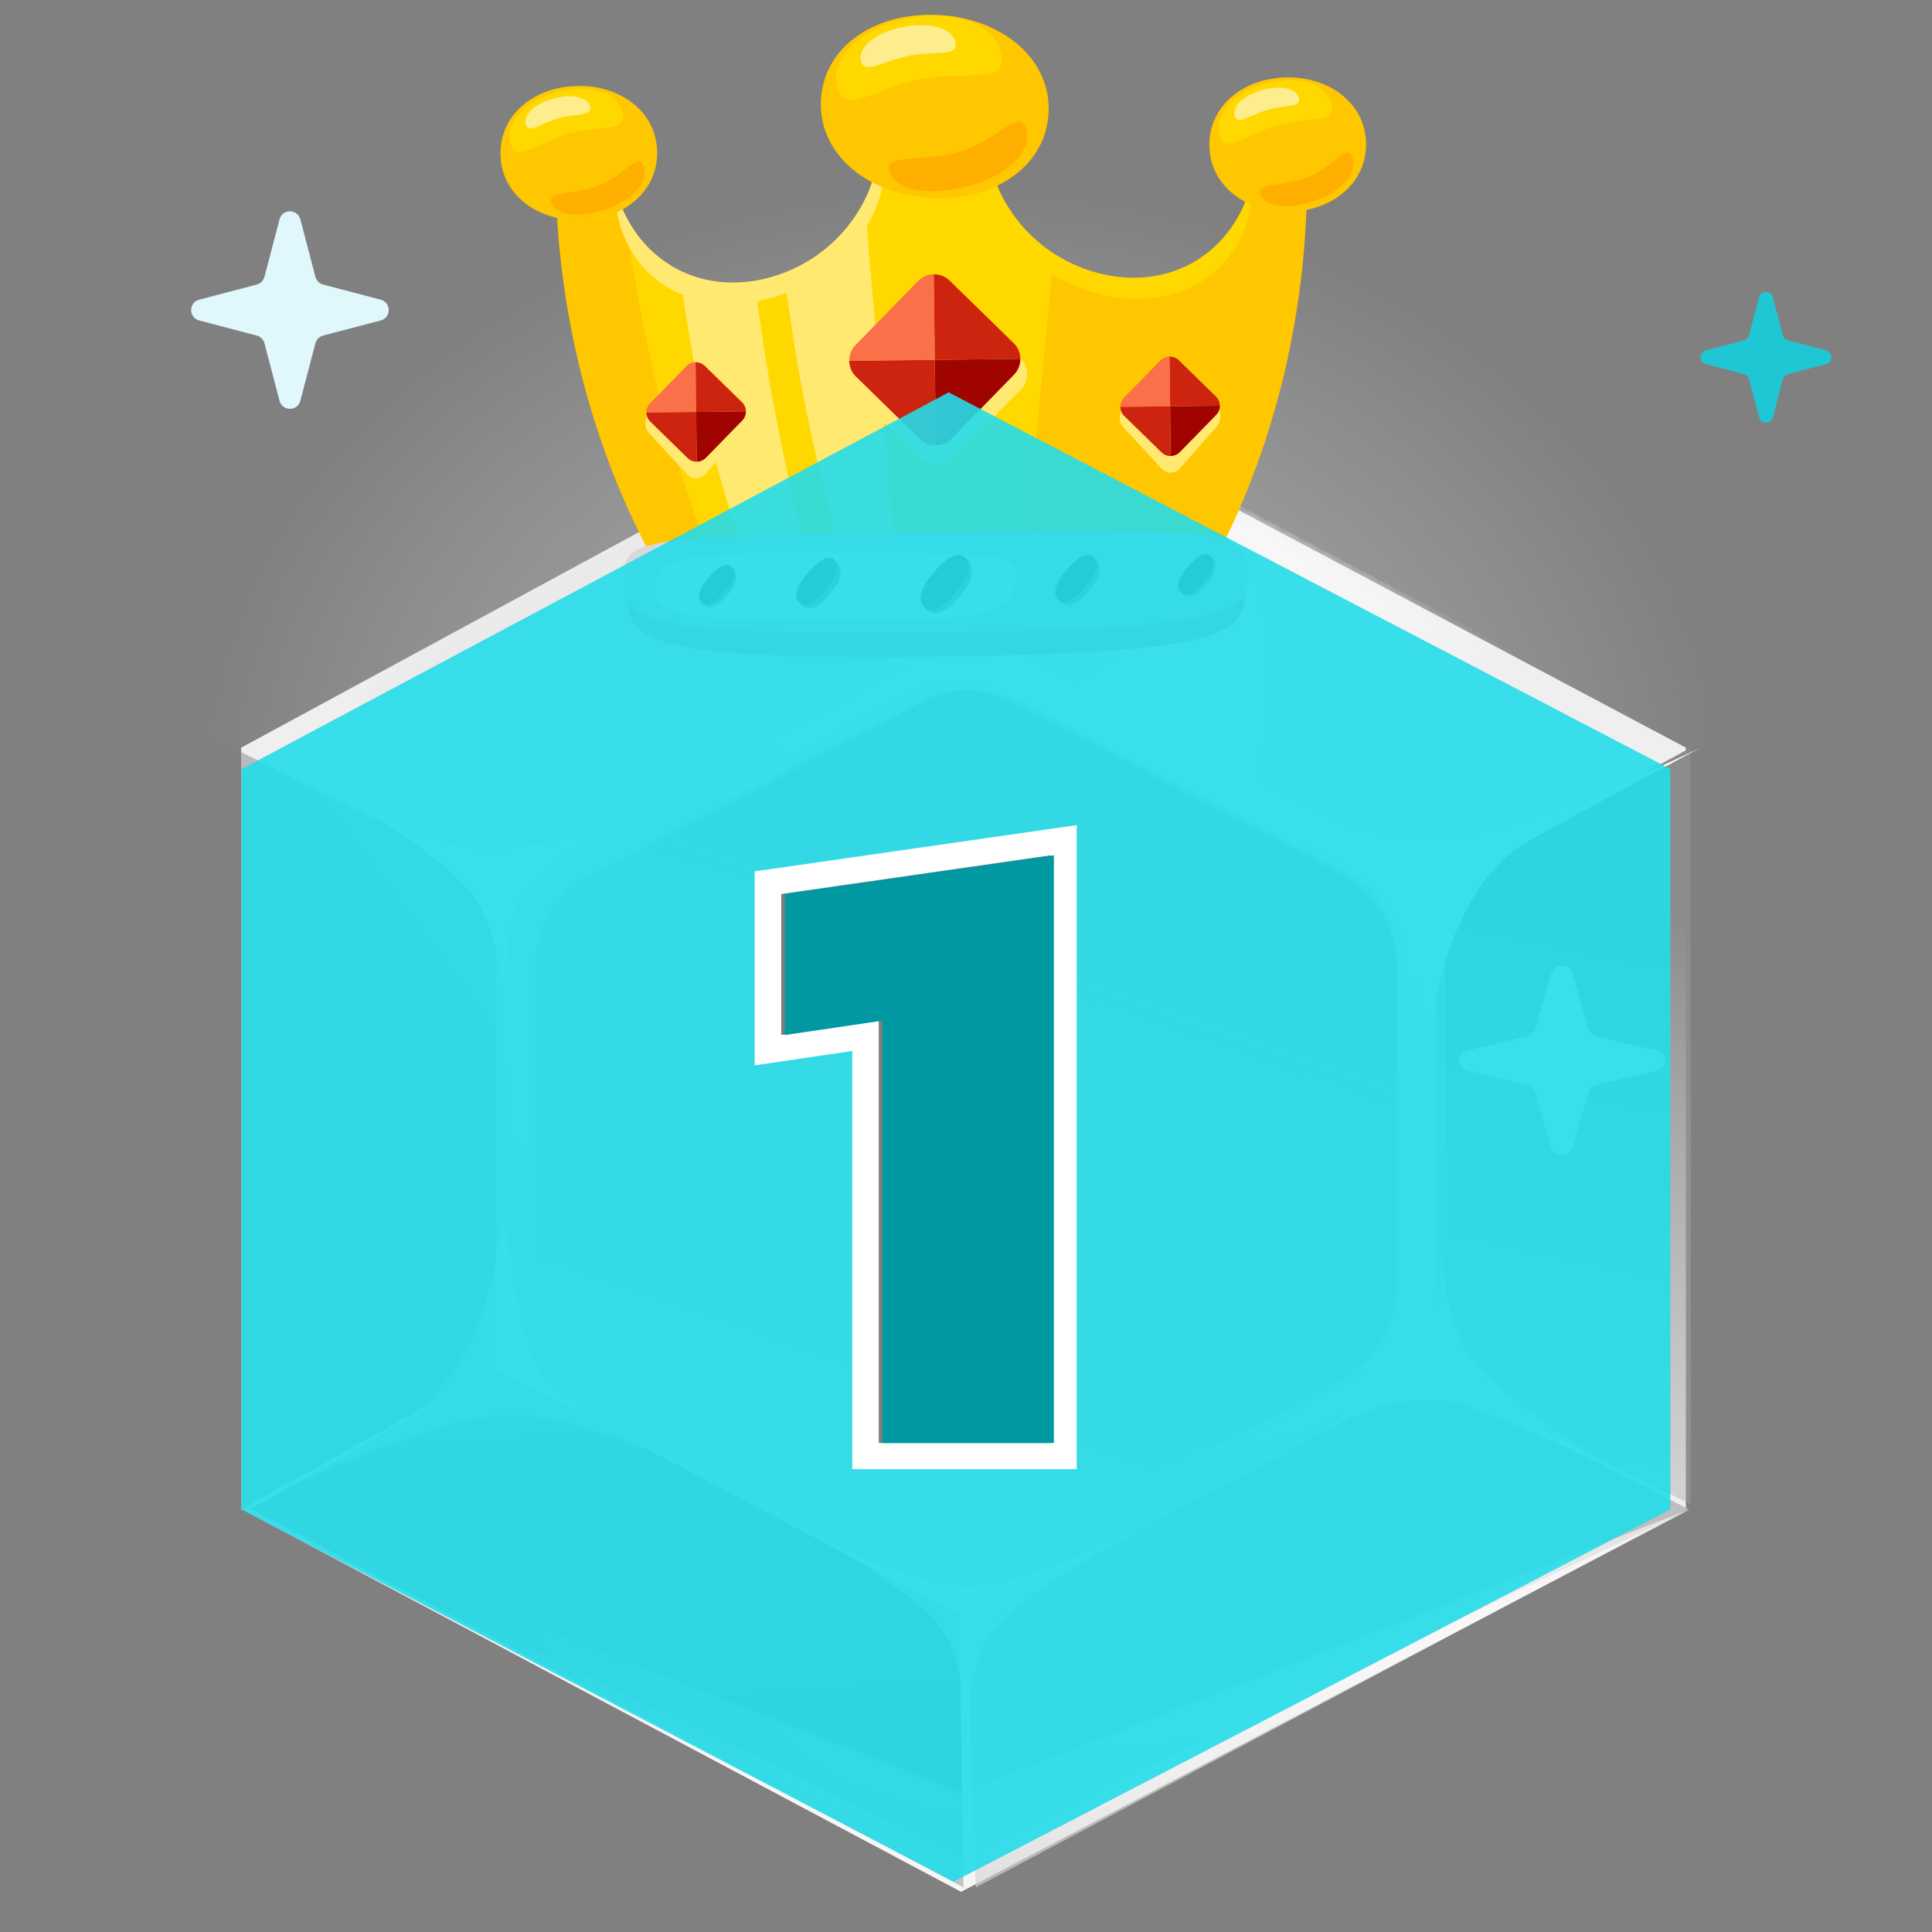 <svg width="192" height="192" viewBox="0 0 192 192" fill="none" xmlns="http://www.w3.org/2000/svg">
<rect x="0" y="0" width="192" height="192" fill="#808080" stroke="none"/>
<g clip-path="url(#clip0_2320_340011)">
<mask id="mask0_2320_340011" style="mask-type:alpha" maskUnits="userSpaceOnUse" x="11" y="-14" width="165" height="107">
<path d="M175.993 69.471C176.711 74.068 118.241 91.118 97.324 92.981C89.149 93.69 14.496 73.845 11.652 69.471C8.807 65.097 11.652 -10.276 97.324 -14C175.993 -5.622 175.229 64.814 175.993 69.471Z" fill="#636363"/>
</mask>
<g mask="url(#mask0_2320_340011)">
<ellipse opacity="0.5" cx="95.5" cy="79" rx="76.5" ry="61" fill="url(#paint0_radial_2320_340011)"/>
</g>
<path d="M95.513 188.001L23.973 149.951V74.299L95.026 35.801L167.539 74.299V149.951L95.513 188.001Z" fill="#EFEFEF"/>
<path d="M95.87 152.189L58.039 132.045V91.994L95.613 71.613L133.959 91.994V132.045L95.87 152.189Z" fill="url(#paint1_linear_2320_340011)"/>
<mask id="mask1_2320_340011" style="mask-type:alpha" maskUnits="userSpaceOnUse" x="94" y="35" width="73" height="57">
<path d="M166.418 73.498L132.351 91.851L94.878 71.26L95.365 35.895L166.418 73.498Z" fill="url(#paint2_linear_2320_340011)"/>
</mask>
<g mask="url(#mask1_2320_340011)">
<path fill-rule="evenodd" clip-rule="evenodd" d="M166.904 73.498L95.364 35.448L23.338 73.498V149.15L95.851 187.647L166.904 149.15V73.498ZM132.838 91.404L95.007 71.26L56.918 91.404V131.455L95.264 151.836L132.838 131.455V91.404Z" fill="url(#paint3_linear_2320_340011)"/>
</g>
<mask id="mask2_2320_340011" style="mask-type:alpha" maskUnits="userSpaceOnUse" x="35" y="42" width="61" height="49">
<path d="M40.815 82.436L52.841 88.915C56.212 90.731 60.427 90.678 63.89 88.775L89.951 74.454C93.529 72.488 95.732 68.865 95.679 65.035L95.511 52.81C95.404 45.072 86.63 40.472 79.339 44.331L41.421 64.398C33.843 68.408 33.505 78.497 40.815 82.436Z" fill="url(#paint4_linear_2320_340011)"/>
</mask>
<g mask="url(#mask2_2320_340011)">
<path fill-rule="evenodd" clip-rule="evenodd" d="M23.738 79.932C23.738 75.974 25.922 72.338 29.417 70.479L90.268 38.115C93.401 36.448 97.158 36.443 100.296 38.101L161.599 70.486C165.109 72.34 167.305 75.983 167.305 79.953V142.714C167.305 146.675 165.118 150.313 161.619 152.171L99.864 184.956C96.696 186.638 92.896 186.622 89.743 184.914L29.345 152.189C25.89 150.318 23.738 146.704 23.738 142.776V79.932ZM57.805 97.834C57.805 93.877 59.987 90.243 63.479 88.384L90.621 73.931C93.757 72.261 97.518 72.256 100.659 73.917L128.023 88.39C131.531 90.245 133.725 93.887 133.725 97.855V125.022C133.725 128.981 131.539 132.618 128.043 134.476L100.455 149.139C97.285 150.824 93.481 150.808 90.325 149.096L63.406 134.495C59.955 132.622 57.805 129.01 57.805 125.083V97.834Z" fill="url(#paint5_linear_2320_340011)"/>
</g>
<path d="M95.841 161.142L49.279 136.521V87.57L95.524 62.66L142.719 87.57V136.521L95.841 161.142Z" fill="#E1E1E1"/>
<path d="M90.9 154.066L58.908 137.29C55.383 135.441 53.174 131.789 53.174 127.808V96.201C53.174 92.249 55.35 88.619 58.836 86.757L90.571 69.804C93.695 68.135 97.443 68.119 100.581 69.762L133.086 86.776C136.615 88.624 138.827 92.278 138.827 96.262V127.788C138.827 131.779 136.607 135.44 133.066 137.283L100.818 154.08C97.709 155.7 94.004 155.694 90.9 154.066Z" fill="url(#paint6_linear_2320_340011)"/>
<path d="M23.973 149.95V74.746L49.279 87.28V136.073L23.973 149.95Z" fill="url(#paint7_linear_2320_340011)"/>
<path d="M168.027 74.299L168.027 149.503L142.721 136.969L142.721 88.176L168.027 74.299Z" fill="url(#paint8_linear_2320_340011)"/>
<path d="M167.779 149.965L96.973 187.567L96.12 161.141L142.06 136.745L167.779 149.965Z" fill="url(#paint9_linear_2320_340011)"/>
<path d="M95.754 187.567L24.947 149.965L49.402 136.073L95.341 160.47L95.754 187.567Z" fill="url(#paint10_linear_2320_340011)"/>
<path d="M156.296 114.037C156.006 115.056 154.434 115.056 154.144 114.037L152.581 108.558C152.479 108.201 152.175 107.922 151.787 107.828L145.83 106.39C144.723 106.123 144.723 104.678 145.83 104.411L151.787 102.973C152.175 102.879 152.479 102.6 152.581 102.243L154.144 96.764C154.434 95.746 156.006 95.746 156.296 96.764L157.859 102.243C157.961 102.6 158.265 102.879 158.653 102.973L164.61 104.411C165.717 104.678 165.717 106.123 164.61 106.39L158.653 107.828C158.265 107.922 157.961 108.201 157.859 108.558L156.296 114.037Z" fill="white"/>
<g style="mix-blend-mode:overlay">
<path fill-rule="evenodd" clip-rule="evenodd" d="M50.252 136.521L96.814 161.142L143.692 136.521V87.57L96.497 62.66L50.252 87.57V136.521ZM59.879 137.29L91.87 154.066C94.975 155.694 98.68 155.7 101.789 154.08L134.037 137.283C137.577 135.439 139.798 131.779 139.798 127.788V96.262C139.798 92.278 137.586 88.624 134.056 86.776L101.552 69.762C98.414 68.119 94.666 68.135 91.542 69.804L59.806 86.757C56.321 88.619 54.145 92.249 54.145 96.201V127.808C54.145 131.789 56.353 135.441 59.879 137.29Z" fill="url(#paint11_radial_2320_340011)"/>
</g>
<g style="mix-blend-mode:overlay">
<path fill-rule="evenodd" clip-rule="evenodd" d="M49.281 135.626L95.843 160.246L142.721 135.626V86.674L95.526 61.764L49.281 86.674V135.626ZM58.908 136.394L90.9 153.17C94.004 154.798 97.709 154.804 100.818 153.184L133.066 136.387C136.607 134.544 138.827 130.883 138.827 126.892V95.366C138.827 91.382 136.615 87.728 133.086 85.88L100.581 68.866C97.443 67.223 93.695 67.239 90.571 68.908L58.836 85.861C55.35 87.723 53.174 91.353 53.174 95.305V126.912C53.174 130.893 55.383 134.545 58.908 136.394Z" fill="url(#paint12_radial_2320_340011)"/>
</g>
<g style="mix-blend-mode:soft-light">
<path d="M95.513 188L23.973 149.95L95.513 178.152L168.026 149.95L95.513 188Z" fill="url(#paint13_radial_2320_340011)"/>
</g>
<g style="mix-blend-mode:overlay">
<path d="M95.513 188L23.973 149.95L95.513 184.419L168.026 149.95L95.513 188Z" fill="url(#paint14_radial_2320_340011)"/>
</g>
<g style="mix-blend-mode:soft-light">
<path d="M152.056 83.488C144.526 87.623 142.225 99.378 142.016 104.738C141.806 101.484 141.012 93.826 139.505 89.231C138.484 86.114 132.975 82.468 127.839 79.728C125.182 78.602 122.849 77.443 121.307 76.596C123.055 77.334 125.405 78.429 127.839 79.728C132.391 81.656 137.895 83.488 142.016 83.488C148.542 83.488 162.725 77.362 169 74.298C166.49 75.638 159.587 79.353 152.056 83.488Z" fill="white"/>
</g>
<g style="mix-blend-mode:soft-light" opacity="0.5">
<path d="M40.336 140.794C47.788 136.541 49.871 124.752 49.98 119.389C50.25 122.64 51.187 130.284 52.778 134.854C53.858 137.955 59.434 141.514 64.619 144.173C67.298 145.257 69.651 146.379 71.209 147.202C69.447 146.49 67.077 145.433 64.619 144.173C60.033 142.316 54.495 140.571 50.375 140.636C43.85 140.739 29.783 147.087 23.566 150.249C26.05 148.869 32.883 145.047 40.336 140.794Z" fill="white"/>
</g>
<g style="mix-blend-mode:overlay">
<path d="M43.195 83.243C49.179 86.136 58.508 82.802 62.425 80.773C60.182 82.208 55.027 85.767 52.347 88.526C50.529 90.397 50.138 95.195 50.244 99.403C50.507 101.464 50.616 103.341 50.631 104.614C50.456 103.259 50.294 101.397 50.244 99.403C49.792 95.875 48.889 91.809 47.232 89.317C44.608 85.369 34.526 79.253 29.813 76.689C31.78 77.668 37.211 80.351 43.195 83.243Z" fill="white"/>
</g>
<g style="mix-blend-mode:soft-light" opacity="0.6">
<path d="M143.694 139.207C137.854 138.759 134.44 140.716 130.471 142.657C132.751 141.273 137.998 137.829 140.749 135.131C142.616 133.3 143.134 128.512 143.138 124.303C142.929 122.238 142.87 120.359 142.888 119.086C143.028 120.444 143.141 122.309 143.138 124.303C143.497 127.841 144.293 131.926 145.884 134.454C148.403 138.459 158.322 144.797 162.966 147.466C161.025 146.443 146.733 139.44 143.694 139.207Z" fill="white"/>
</g>
<g style="mix-blend-mode:overlay">
<path d="M148.265 85.076C143.808 87.508 142.447 94.423 142.323 97.576C142.199 95.662 141.728 91.157 140.837 88.454C140.232 86.621 136.972 84.476 133.933 82.864C132.36 82.202 130.979 81.52 130.066 81.022C131.101 81.456 132.492 82.1 133.933 82.864C136.626 83.999 139.884 85.076 142.323 85.076C146.185 85.076 154.579 81.472 158.293 79.67C156.807 80.459 152.722 82.643 148.265 85.076Z" fill="white"/>
</g>
<g style="mix-blend-mode:soft-light" opacity="0.6">
<path d="M80.426 152.284C83.882 154.1 91.88 157.732 96.225 157.732C100.57 157.732 110.214 153.44 114.492 151.293C109.884 153.77 100.175 159.515 98.2 162.685C96.58 165.284 96.178 169.839 96.177 172.85C96.21 173.506 96.225 174.091 96.225 174.571C96.195 174.096 96.176 173.51 96.177 172.85C96.013 169.669 95.393 164.817 93.756 162.189C91.781 159.02 84.046 154.265 80.426 152.284Z" fill="white"/>
</g>
<path d="M98.173 16.598C94.442 9.792 92.372 2.193 92.372 2.193C92.372 2.193 90.545 9.594 87.089 16.398C86.1 21.786 82.246 26.214 76.974 27.965C70.25 30.198 63.574 27.293 61.084 20.442C58.392 17.887 56.233 15.11 55.145 12.966L55.198 17.353C55.362 31.057 58.789 44.44 65.081 55.95L120.943 55.281C126.957 43.623 130.062 30.162 129.898 16.458L129.846 12.071C128.831 14.196 126.801 16.954 124.247 19.528C121.969 26.547 115.316 29.674 108.489 27.587C103.287 25.997 99.382 21.807 98.173 16.598Z" fill="#FFC700"/>
<path fill-rule="evenodd" clip-rule="evenodd" d="M93.69 6.557C94.659 9.361 96.199 13.333 98.243 17.065C99.122 20.855 101.439 24.1 104.647 26.181L101.822 55.476L93.131 55.51L70.835 55.957C66.057 43.371 64.287 35.468 62.223 22.491C65.091 28.108 71.153 30.358 77.255 28.329C82.474 26.594 86.29 22.206 87.269 16.866C89.137 13.185 90.524 9.328 91.398 6.584L93.69 6.557Z" fill="#FFD800"/>
<path fill-rule="evenodd" clip-rule="evenodd" d="M89.019 55.592L85.98 20.77C84.36 24.044 81.562 26.654 78.058 28.039C79.129 36.558 80.621 44.343 83.705 55.699L89.019 55.592ZM80.253 55.768C77.783 45.353 76.238 37.724 75.126 28.866C72.472 29.323 69.898 28.976 67.668 27.904C68.934 36.88 71.082 48.214 74.5 55.883L80.253 55.768Z" fill="#FFE971"/>
<path fill-rule="evenodd" clip-rule="evenodd" d="M87.94 14.499C87.722 14.962 87.496 15.424 87.263 15.884C86.284 21.223 82.469 25.611 77.249 27.346C70.592 29.559 63.982 26.681 61.516 19.891C61.386 19.768 61.258 19.644 61.131 19.52C61.167 20.259 61.271 20.998 61.445 21.73C63.02 28.358 69.756 31.916 77.415 29.37C84.503 27.014 88.614 20.683 87.94 14.499Z" fill="#FFE971"/>
<path fill-rule="evenodd" clip-rule="evenodd" d="M97.556 14.386C97.784 14.843 98.021 15.299 98.264 15.752C99.371 21.066 103.291 25.362 108.55 26.971C115.259 29.024 121.798 25.988 124.1 19.141C124.227 19.014 124.353 18.887 124.478 18.759C124.459 19.499 124.373 20.241 124.217 20.978C122.801 27.641 116.152 31.36 108.434 28.998C101.293 26.813 97.031 20.584 97.556 14.386Z" fill="#FFD800"/>
<path d="M104.193 11.379C103.812 16.763 98.493 20.098 92.252 19.657C86.012 19.216 81.214 15.166 81.595 9.782C81.975 4.398 87.295 1.063 93.535 1.504C99.775 1.945 104.573 5.995 104.193 11.379Z" fill="#FFC700"/>
<path d="M99.509 5.392C100.103 8.459 96.022 6.987 91.51 7.861C86.997 8.734 83.761 11.623 83.167 8.556C82.573 5.489 85.824 2.678 90.337 1.804C94.85 0.931 98.915 2.326 99.509 5.392Z" fill="#FFD800"/>
<path d="M88.418 17.093C87.645 15.312 91.044 16.114 94.949 15.195C98.854 14.276 101.431 10.477 101.997 12.882C102.563 15.287 99.783 17.666 95.878 18.585C91.974 19.503 89.191 18.874 88.418 17.093Z" fill="#FFAF00"/>
<path d="M94.957 4.216C95.238 5.668 92.933 5.043 90.336 5.546C87.739 6.049 85.834 7.489 85.552 6.036C85.271 4.584 87.183 3.18 89.78 2.677C92.377 2.174 94.675 2.763 94.957 4.216Z" fill="#FEED8D"/>
<path d="M135.757 14.275C135.805 18.234 132.351 20.99 128.051 21.042C123.751 21.093 120.233 18.42 120.185 14.462C120.138 10.503 123.591 7.746 127.891 7.695C132.191 7.643 135.71 10.316 135.757 14.275Z" fill="#FFC700"/>
<path d="M132.296 10.277C132.881 12.361 129.979 11.577 126.913 12.438C123.847 13.299 121.777 15.479 121.192 13.395C120.606 11.311 122.691 9.184 125.757 8.323C128.823 7.462 131.711 8.193 132.296 10.277Z" fill="#FFD800"/>
<path d="M125.287 19.387C124.651 18.201 127.045 18.561 129.689 17.703C132.333 16.846 133.895 14.075 134.423 15.704C134.952 17.332 133.168 19.133 130.524 19.991C127.88 20.849 125.923 20.573 125.287 19.387Z" fill="#FFAF00"/>
<path d="M129.086 9.724C129.363 10.711 127.736 10.411 125.971 10.907C124.206 11.402 122.973 12.506 122.696 11.519C122.419 10.532 123.659 9.453 125.424 8.958C127.188 8.462 128.809 8.737 129.086 9.724Z" fill="#FEED8D"/>
<path d="M65.308 15.12C65.355 19.078 61.902 21.835 57.602 21.887C53.302 21.938 49.784 19.265 49.736 15.306C49.689 11.348 53.142 8.591 57.442 8.54C61.742 8.488 65.26 11.161 65.308 15.12Z" fill="#FFC700"/>
<path d="M61.847 11.121C62.432 13.205 59.53 12.422 56.464 13.283C53.397 14.144 51.328 16.324 50.742 14.24C50.157 12.156 52.242 10.029 55.308 9.168C58.374 8.307 61.261 9.038 61.847 11.121Z" fill="#FFD800"/>
<path d="M54.838 20.232C54.202 19.046 56.596 19.405 59.239 18.548C61.883 17.69 63.446 14.92 63.974 16.548C64.502 18.177 62.719 19.978 60.075 20.836C57.431 21.693 55.474 21.418 54.838 20.232Z" fill="#FFAF00"/>
<path d="M58.637 10.569C58.914 11.556 57.286 11.256 55.522 11.752C53.757 12.247 52.524 13.351 52.247 12.364C51.969 11.377 53.21 10.298 54.974 9.802C56.739 9.307 58.36 9.582 58.637 10.569Z" fill="#FEED8D"/>
<path d="M123.795 58.043C123.853 62.845 122.975 64.885 93.137 65.243C63.299 65.6 62.373 63.582 62.315 58.78C62.258 53.978 63.155 53.646 92.994 53.288C122.832 52.931 123.738 53.242 123.795 58.043Z" fill="#B6ADAD"/>
<path d="M124.042 56.796C124.09 60.796 123.201 62.498 93.098 62.859C62.996 63.22 62.066 61.54 62.018 57.539C61.97 53.538 62.876 53.26 92.979 52.899C123.081 52.538 123.994 52.795 124.042 56.796Z" fill="#D8D8D8"/>
<path d="M100.912 57.435C100.901 61.261 98.412 61.751 81.186 61.633C68.461 61.546 65.114 61.259 65.122 58.569C65.13 55.879 66.388 54.836 81.206 54.937C98.431 55.054 100.92 54.745 100.912 57.435Z" fill="#EFF3F5"/>
<path d="M69.842 60.022C69.189 59.308 69.656 58.293 70.495 57.329C71.334 56.365 72.228 55.818 72.88 56.532C73.532 57.246 73.066 58.261 72.227 59.225C71.388 60.189 70.494 60.736 69.842 60.022Z" fill="#7D7D7D"/>
<path d="M69.703 59.872C69.154 59.271 69.654 58.292 70.493 57.328C71.332 56.364 72.192 55.78 72.742 56.381C73.291 56.983 72.791 57.961 71.952 58.925C71.113 59.889 70.252 60.473 69.703 59.872Z" fill="#373333"/>
<path d="M117.445 58.964C116.793 58.25 117.259 57.234 118.098 56.271C118.937 55.307 119.831 54.76 120.483 55.474C121.136 56.188 120.669 57.203 119.83 58.167C118.991 59.131 118.097 59.678 117.445 58.964Z" fill="#7D7D7D"/>
<path d="M117.317 58.826C116.759 58.216 117.257 57.234 118.096 56.271C118.935 55.307 119.798 54.726 120.355 55.336C120.913 55.946 120.416 56.928 119.577 57.892C118.738 58.855 117.875 59.437 117.317 58.826Z" fill="#373333"/>
<path d="M79.584 60.06C78.811 59.213 79.364 58.009 80.359 56.866C81.354 55.722 82.414 55.074 83.188 55.92C83.961 56.767 83.408 57.972 82.413 59.115C81.418 60.258 80.358 60.907 79.584 60.06Z" fill="#7D7D7D"/>
<path d="M79.377 59.833C78.759 59.157 79.363 58.009 80.359 56.865C81.353 55.722 82.363 55.017 82.981 55.694C83.598 56.37 82.994 57.518 81.999 58.661C81.004 59.805 79.995 60.51 79.377 59.833Z" fill="#373333"/>
<path d="M105.313 59.751C104.539 58.904 105.092 57.7 106.087 56.557C107.082 55.414 108.142 54.765 108.916 55.612C109.69 56.459 109.137 57.663 108.142 58.806C107.147 59.949 106.086 60.598 105.313 59.751Z" fill="#7D7D7D"/>
<path d="M105.136 59.559C104.495 58.857 105.092 57.701 106.087 56.558C107.082 55.415 108.099 54.718 108.739 55.419C109.38 56.12 108.783 57.277 107.788 58.42C106.793 59.563 105.777 60.26 105.136 59.559Z" fill="#373333"/>
<path d="M91.992 60.492C91.093 59.508 91.736 58.109 92.892 56.78C94.048 55.452 95.28 54.698 96.179 55.682C97.078 56.666 96.436 58.066 95.279 59.394C94.123 60.722 92.891 61.476 91.992 60.492Z" fill="#7D7D7D"/>
<path d="M91.817 60.299C91.052 59.46 91.738 58.109 92.894 56.781C94.05 55.452 95.239 54.65 96.005 55.489C96.77 56.327 96.084 57.678 94.928 59.007C93.772 60.335 92.583 61.137 91.817 60.299Z" fill="#373333"/>
<path d="M91.285 29.128C92.177 28.238 93.639 28.22 94.552 29.089L101.375 35.584C102.288 36.453 102.305 37.879 101.413 38.77L94.748 45.426C93.856 46.317 92.393 46.334 91.481 45.465L84.657 38.971C83.745 38.102 83.728 36.675 84.619 35.785L91.285 29.128Z" fill="#FFE971"/>
<path d="M92.796 27.259L92.898 35.762L84.395 35.864C84.389 35.295 84.599 34.725 85.027 34.286L91.233 27.929C91.662 27.49 92.228 27.266 92.796 27.259Z" fill="#FA7048"/>
<path d="M92.999 44.264L92.897 35.762L84.395 35.864C84.401 36.432 84.625 36.998 85.064 37.426L91.421 43.633C91.86 44.061 92.431 44.271 92.999 44.264Z" fill="#CC240E"/>
<path d="M92.799 27.259L92.901 35.762L101.403 35.66C101.396 35.091 101.173 34.526 100.734 34.097L94.377 27.891C93.938 27.462 93.367 27.252 92.799 27.259Z" fill="#CC240E"/>
<path d="M93.002 44.264L92.9 35.762L101.402 35.66C101.409 36.228 101.199 36.799 100.771 37.238L94.564 43.595C94.136 44.034 93.57 44.258 93.002 44.264Z" fill="#9F0400"/>
<path d="M115.316 36.34C115.808 35.783 116.617 35.773 117.122 36.319L120.898 40.393C121.403 40.938 121.414 41.831 120.922 42.388L117.245 46.552C116.753 47.109 115.944 47.118 115.439 46.574L111.663 42.499C111.158 41.954 111.147 41.061 111.639 40.504L115.316 36.34Z" fill="#FFE971"/>
<path d="M116.225 35.432L116.284 40.376L111.34 40.435C111.337 40.105 111.459 39.773 111.708 39.517L115.316 35.822C115.565 35.566 115.894 35.436 116.225 35.432Z" fill="#FA7048"/>
<path d="M116.344 45.319L116.285 40.376L111.341 40.435C111.345 40.766 111.475 41.094 111.73 41.343L115.426 44.952C115.681 45.201 116.013 45.323 116.344 45.319Z" fill="#CC240E"/>
<path d="M116.227 35.433L116.286 40.376L121.229 40.317C121.225 39.986 121.095 39.657 120.84 39.408L117.144 35.8C116.889 35.551 116.557 35.429 116.227 35.433Z" fill="#CC240E"/>
<path d="M116.346 45.319L116.286 40.376L121.23 40.316C121.234 40.647 121.112 40.979 120.863 41.234L117.254 44.93C117.005 45.185 116.676 45.315 116.346 45.319Z" fill="#9F0400"/>
<path d="M68.168 36.905C68.66 36.348 69.468 36.338 69.973 36.883L73.749 40.957C74.255 41.502 74.265 42.396 73.773 42.953L70.096 47.116C69.604 47.673 68.796 47.683 68.291 47.138L64.515 43.064C64.01 42.519 63.999 41.625 64.491 41.068L68.168 36.905Z" fill="#FFE971"/>
<path d="M69.125 35.997L69.184 40.94L64.241 40.999C64.237 40.669 64.359 40.337 64.608 40.082L68.216 36.386C68.466 36.131 68.795 36.001 69.125 35.997Z" fill="#FA7048"/>
<path d="M69.244 45.883L69.185 40.94L64.242 40.999C64.246 41.33 64.376 41.658 64.631 41.907L68.327 45.516C68.582 45.765 68.914 45.887 69.244 45.883Z" fill="#CC240E"/>
<path d="M69.125 35.996L69.184 40.94L74.128 40.88C74.124 40.55 73.994 40.221 73.739 39.972L70.043 36.364C69.787 36.114 69.455 35.992 69.125 35.996Z" fill="#CC240E"/>
<path d="M69.244 45.883L69.185 40.94L74.128 40.88C74.132 41.211 74.01 41.543 73.761 41.798L70.153 45.494C69.903 45.749 69.575 45.879 69.244 45.883Z" fill="#9F0400"/>
<path d="M29.847 39.829C29.568 40.892 28.059 40.892 27.78 39.829L26.279 34.11C26.181 33.737 25.89 33.446 25.517 33.348L19.797 31.847C18.734 31.568 18.734 30.059 19.797 29.78L25.517 28.279C25.89 28.181 26.181 27.89 26.279 27.517L27.78 21.797C28.059 20.734 29.568 20.734 29.847 21.797L31.348 27.517C31.446 27.89 31.737 28.181 32.11 28.279L37.829 29.78C38.892 30.059 38.892 31.568 37.829 31.847L32.11 33.348C31.737 33.446 31.446 33.737 31.348 34.11L29.847 39.829Z" fill="#E0F7FB"/>
<path d="M176.184 41.472C176 42.176 175 42.176 174.816 41.472L173.821 37.684C173.756 37.437 173.564 37.244 173.316 37.179L169.528 36.184C168.824 36 168.824 35 169.528 34.816L173.316 33.821C173.564 33.756 173.756 33.563 173.821 33.316L174.816 29.528C175 28.824 176 28.824 176.184 29.528L177.179 33.316C177.244 33.563 177.436 33.756 177.684 33.821L181.472 34.816C182.176 35 182.176 36 181.472 36.184L177.684 37.179C177.436 37.244 177.244 37.437 177.179 37.684L176.184 41.472Z" fill="#1FC7D4"/>
<g style="mix-blend-mode:color-burn" opacity="0.5">
<path d="M94.759 187L24 150V76.435L94.278 39L166 76.435V150L94.759 187Z" fill="#A7A7A7"/>
</g>
<g style="mix-blend-mode:soft-light" opacity="0.8">
<path d="M94.759 187L24 150V76.435L94.278 39L166 76.435V150L94.759 187Z" fill="#14E2F2"/>
</g>
<path d="M87.329 143.405L87.329 101.432L77.633 102.861L77.633 88.841L104.367 85.001L104.367 143.405L87.329 143.405Z" fill="#7D7D7D"/>
<path fill-rule="evenodd" clip-rule="evenodd" d="M84.697 146L84.697 104.444L75 105.873L75 86.597L107 82L107 146L84.697 146ZM87.33 101.432L87.33 143.405L104.367 143.405L104.367 85L77.633 88.841L77.633 102.861L87.33 101.432Z" fill="white"/>
<path d="M87.697 143.405L87.697 101.432L78 102.861L78 88.84L104.734 85L104.734 143.405L87.697 143.405Z" fill="#0098A1"/>
</g>
<defs>
<radialGradient id="paint0_radial_2320_340011" cx="0" cy="0" r="1" gradientUnits="userSpaceOnUse" gradientTransform="translate(95.487 78.972) rotate(-90) scale(60.972 76.465)">
<stop stop-color="#E0E0E0"/>
<stop offset="1" stop-color="white" stop-opacity="0"/>
</radialGradient>
<linearGradient id="paint1_linear_2320_340011" x1="125.261" y1="71.893" x2="94.56" y2="159.011" gradientUnits="userSpaceOnUse">
<stop stop-color="#B6B6B6"/>
<stop offset="1" stop-color="#8E8E8E" stop-opacity="0"/>
</linearGradient>
<linearGradient id="paint2_linear_2320_340011" x1="147.442" y1="71.611" x2="98.141" y2="49.083" gradientUnits="userSpaceOnUse">
<stop stop-color="white" stop-opacity="0"/>
<stop offset="0.513" stop-color="white"/>
<stop offset="1" stop-color="white"/>
</linearGradient>
<linearGradient id="paint3_linear_2320_340011" x1="59.781" y1="60.404" x2="129.404" y2="159.993" gradientUnits="userSpaceOnUse">
<stop stop-color="white" stop-opacity="0"/>
<stop offset="0.513" stop-color="white"/>
<stop offset="1" stop-color="white"/>
</linearGradient>
<linearGradient id="paint4_linear_2320_340011" x1="65.103" y1="20.375" x2="55.049" y2="94.003" gradientUnits="userSpaceOnUse">
<stop stop-color="#FD9B13"/>
<stop offset="1" stop-color="#FD9B13" stop-opacity="0"/>
</linearGradient>
<linearGradient id="paint5_linear_2320_340011" x1="150.857" y1="185.688" x2="94.84" y2="23.513" gradientUnits="userSpaceOnUse">
<stop stop-color="#B6B6B6"/>
<stop offset="1" stop-color="#8E8E8E" stop-opacity="0"/>
</linearGradient>
<linearGradient id="paint6_linear_2320_340011" x1="129.014" y1="67.447" x2="95.307" y2="164.568" gradientUnits="userSpaceOnUse">
<stop stop-color="#B6B6B6"/>
<stop offset="1" stop-color="#8E8E8E" stop-opacity="0"/>
</linearGradient>
<linearGradient id="paint7_linear_2320_340011" x1="10.765" y1="99.334" x2="177.398" y2="-24.887" gradientUnits="userSpaceOnUse">
<stop stop-color="#AFAFAF"/>
<stop offset="1" stop-color="#CECECE" stop-opacity="0"/>
</linearGradient>
<linearGradient id="paint8_linear_2320_340011" x1="163.161" y1="89.966" x2="143.656" y2="181.555" gradientUnits="userSpaceOnUse">
<stop stop-color="#8B8B8B"/>
<stop offset="1" stop-color="#B7B7B7" stop-opacity="0"/>
</linearGradient>
<linearGradient id="paint9_linear_2320_340011" x1="126.727" y1="185.794" x2="-59.829" y2="88.788" gradientUnits="userSpaceOnUse">
<stop stop-color="#BEBEBE"/>
<stop offset="1" stop-color="#CECECE" stop-opacity="0"/>
</linearGradient>
<linearGradient id="paint10_linear_2320_340011" x1="41.494" y1="172.78" x2="27.481" y2="-23.469" gradientUnits="userSpaceOnUse">
<stop stop-color="#929292"/>
<stop offset="1" stop-color="#CECECE" stop-opacity="0"/>
</linearGradient>
<radialGradient id="paint11_radial_2320_340011" cx="0" cy="0" r="1" gradientUnits="userSpaceOnUse" gradientTransform="translate(118.385 68.031) rotate(132.095) scale(85.665 75.656)">
<stop stop-color="white"/>
<stop offset="1" stop-color="white" stop-opacity="0"/>
</radialGradient>
<radialGradient id="paint12_radial_2320_340011" cx="0" cy="0" r="1" gradientUnits="userSpaceOnUse" gradientTransform="translate(117.415 67.136) rotate(132.095) scale(85.665 75.656)">
<stop stop-color="white"/>
<stop offset="1" stop-color="white" stop-opacity="0"/>
</radialGradient>
<radialGradient id="paint13_radial_2320_340011" cx="0" cy="0" r="1" gradientUnits="userSpaceOnUse" gradientTransform="translate(129.011 152.026) rotate(164.496) scale(91.876 42.017)">
<stop stop-color="white"/>
<stop offset="1" stop-color="white" stop-opacity="0"/>
</radialGradient>
<radialGradient id="paint14_radial_2320_340011" cx="0" cy="0" r="1" gradientUnits="userSpaceOnUse" gradientTransform="translate(129.011 152.026) rotate(164.496) scale(91.876 42.017)">
<stop stop-color="white"/>
<stop offset="1" stop-color="white" stop-opacity="0"/>
</radialGradient>
<clipPath id="clip0_2320_340011">
<rect width="192" height="192" fill="white"/>
</clipPath>
</defs>
</svg>
